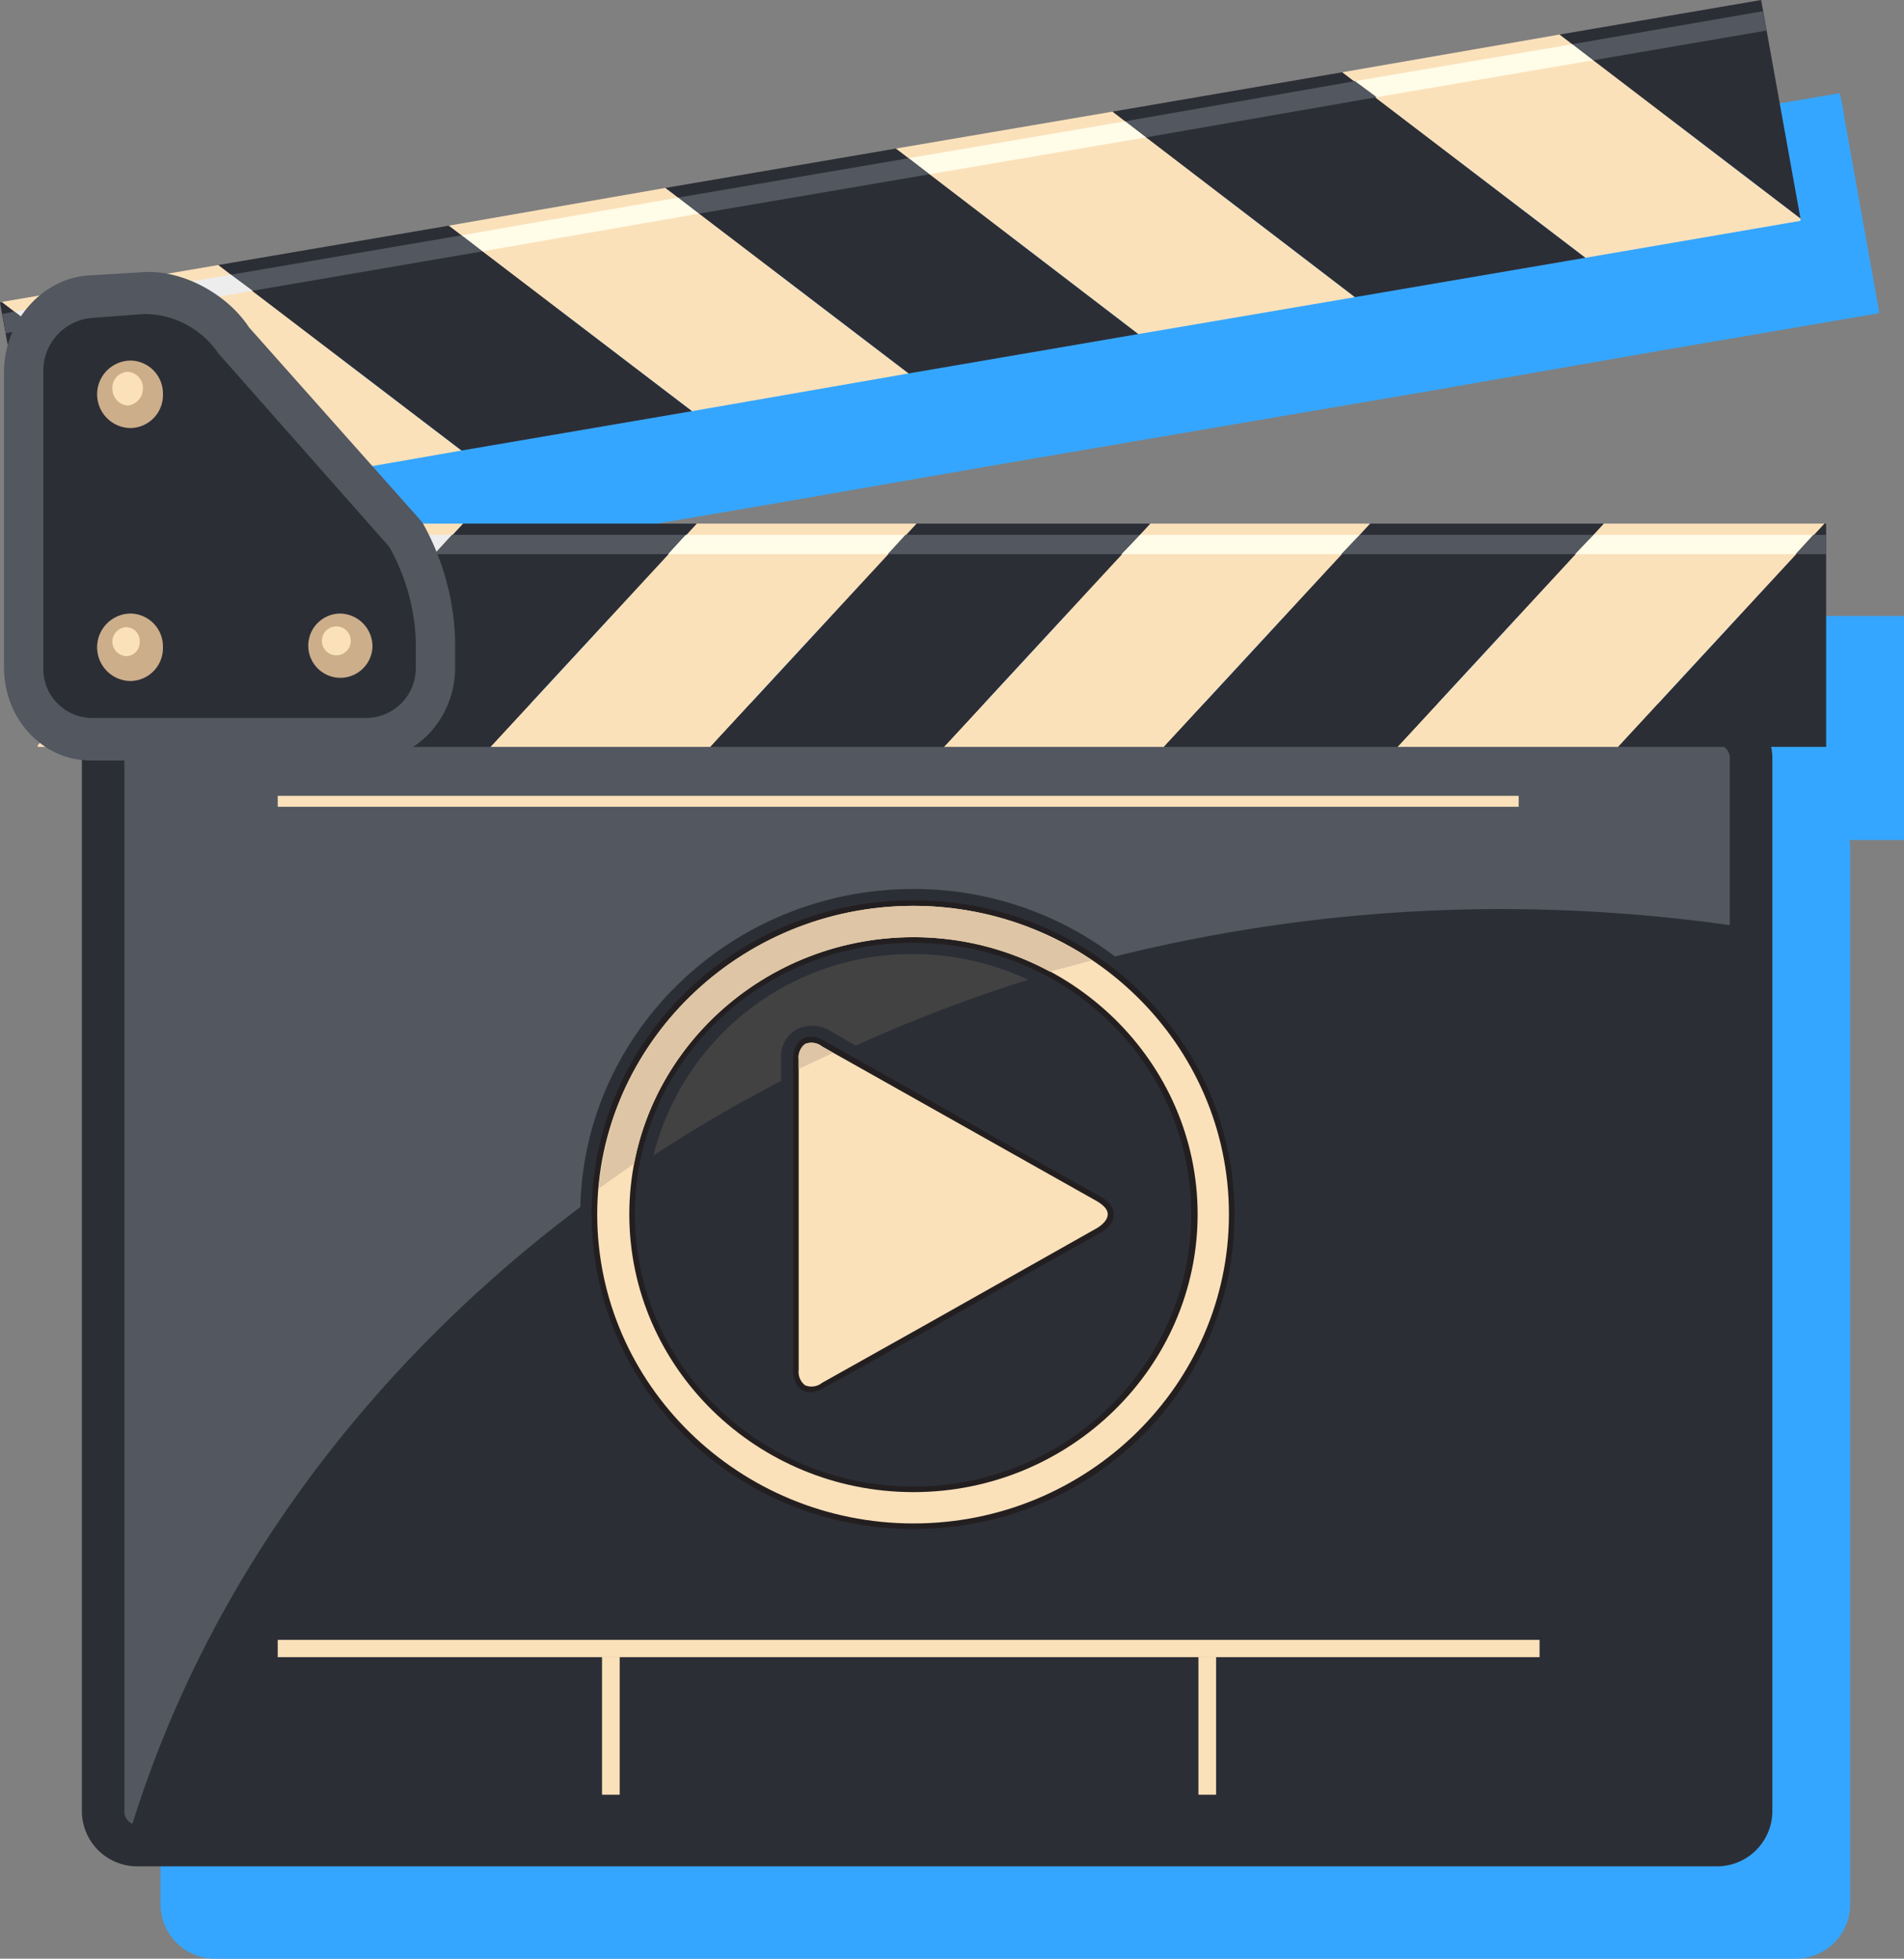 <svg xmlns="http://www.w3.org/2000/svg" viewBox="0 0 237.2 243.9"><rect x="0" y="0" width="237.2" height="243.9" fill="#808080" stroke="none"/><defs><style>.a{fill:#35a6ff;}.b{fill:#2c2e36;}.c{fill:#fbe1ba;}.d{fill:#231f20;}.e{fill:#525760;}.f{fill:#424242;}.g{fill:#dec5a5;}.h{fill:#fffce8;}.i{fill:#ededee;}.j{fill:#ccae8b;}</style></defs><path class="a" d="M237.2,76.7H62.5l-.2-.3-6.1-6.8,11-1.9,28.7-4.9,27-4.7,28.7-4.9,27-4.6,28.6-5L234.1,39v-.2l-4.2-23.4h0l-.4-2.4h0l-.3-1.4L204,15.9l-27,4.6-28.7,5-27,4.6L92.6,35l-27,4.6-28.7,5-6.2,1.1-3.1-.3-6.8.5a10.4,10.4,0,0,0-6.1,2.5l-4.8.8H9.7l1,5.4a11,11,0,0,0-.4,3.1V94.7a11.6,11.6,0,0,0,4.2,9.1v.8h1a10.6,10.6,0,0,0,4.5,1.6v131a6.8,6.8,0,0,0,6.9,6.7H223.6a6.8,6.8,0,0,0,6.9-6.7V105.9a5.7,5.7,0,0,0-.1-1.3h6.8Z"/><path class="b" d="M10.2,94.4a6.9,6.9,0,0,1,7-6.8H213.9a6.8,6.8,0,0,1,6.9,6.8V225.6a6.9,6.9,0,0,1-6.9,6.8H17.2a6.9,6.9,0,0,1-7-6.8Z"/><rect class="c" x="34.6" y="204.2" width="157.2" height="2.15"/><rect class="c" x="149.3" y="206.3" width="2.2" height="17.18"/><rect class="c" x="75" y="206.3" width="2.2" height="17.18"/><path class="d" d="M113.8,112.1c-22.2,0-40.1,17.5-40.1,39.1s17.9,39.2,40.1,39.2,40-17.5,40-39.2S135.9,112.1,113.8,112.1Zm0,73c-19.2,0-34.7-15.2-34.7-33.9s15.5-33.8,34.7-33.8,34.6,15.2,34.6,33.8S132.9,185.1,113.8,185.1Z"/><path class="c" d="M74.4,151.2c0,21.2,17.7,38.5,39.4,38.5s39.3-17.3,39.3-38.5-17.6-38.4-39.3-38.4S74.4,130.1,74.4,151.2Zm4,0c0-19,15.9-34.5,35.4-34.5s35.4,15.5,35.4,34.5-15.9,34.6-35.4,34.6S78.4,170.3,78.4,151.2Z"/><path class="e" d="M213.9,92.7H17.2a1.7,1.7,0,0,0-1.7,1.7V225.6a1.6,1.6,0,0,0,1,1.5c9.5-30.4,29.3-56.9,55.8-76.8.5-21.9,18.9-39.6,41.5-39.6a41.4,41.4,0,0,1,25.1,8.4,199.3,199.3,0,0,1,48.1-5.9,205.6,205.6,0,0,1,28.5,2V94.4A1.7,1.7,0,0,0,213.9,92.7Z"/><path class="f" d="M97.3,131.9a3.9,3.9,0,0,1,1.9-3.7,4.4,4.4,0,0,1,4.3.2l3.1,1.8a190.8,190.8,0,0,1,21.5-8.2,34,34,0,0,0-14.3-3.2,33.2,33.2,0,0,0-32.4,25.1q7.6-5,15.9-9.3Z"/><path class="d" d="M137.1,153.5c2.2-1.2,2.2-3.3,0-4.5l-13.2-7.4-7.9-4.5-13.3-7.5c-2.1-1.2-3.9-.2-3.9,2.3v38.7c0,2.5,1.8,3.5,3.9,2.2l13.3-7.4,7.9-4.5Z"/><path class="c" d="M100.3,130a2.1,2.1,0,0,0-.8,1.9v38.7a2.1,2.1,0,0,0,.8,1.9,2.1,2.1,0,0,0,2.1-.3l13.2-7.4,21.1-11.9c.8-.5,1.3-1.1,1.3-1.7s-.5-1.1-1.3-1.6l-34.3-19.3A2.1,2.1,0,0,0,100.3,130Z"/><path class="g" d="M74.6,148l4.4-3.1c3-16,17.5-28.2,34.8-28.2a35.7,35.7,0,0,1,17,4.3l5.2-1.4a39.6,39.6,0,0,0-22.2-6.8C93.2,112.8,76.3,128.3,74.6,148Z"/><path class="g" d="M100.3,130a2.1,2.1,0,0,0-.8,1.9v1.2l4.3-2-1.4-.8A2.1,2.1,0,0,0,100.3,130Z"/><polygon class="c" points="194.3 4.3 224.3 27.2 224.3 27.5 197.5 32.1 167.2 9 194.3 4.3"/><polygon class="c" points="82.9 23.4 113.2 46.5 86.2 51.2 55.9 28.1 82.9 23.4"/><polygon class="c" points="27.2 33 57.5 56.1 30.5 60.8 0.2 37.6 27.2 33"/><polygon class="c" points="138.6 13.9 168.8 37 141.8 41.6 111.6 18.5 138.6 13.9"/><polygon class="b" points="219.4 0 224.3 27.2 194.3 4.3 219.4 0"/><polygon class="b" points="167.2 9 197.5 32.1 168.8 37 138.6 13.9 167.2 9"/><polygon class="b" points="111.6 18.5 141.8 41.6 113.2 46.5 82.9 23.4 111.6 18.5"/><polygon class="b" points="55.9 28.1 86.2 51.2 57.5 56.1 27.2 33 55.9 28.1"/><polygon class="b" points="0 37.7 0.2 37.6 30.5 60.8 5 65.1 0 37.7"/><polygon class="h" points="195.9 5.5 198.5 7.5 171.5 12.1 168.8 10.1 195.9 5.5"/><polygon class="h" points="140.2 15.1 142.8 17.1 115.8 21.7 113.2 19.7 140.2 15.1"/><polygon class="h" points="84.5 24.6 87.1 26.6 60.1 31.3 57.5 29.3 84.5 24.6"/><polygon class="i" points="28.8 34.2 31.5 36.2 4.5 40.8 1.8 38.8 28.8 34.2"/><polygon class="e" points="219.6 1.4 220.1 3.8 198.5 7.5 195.9 5.5 219.6 1.4"/><polygon class="e" points="168.8 10.1 171.5 12.1 142.8 17.1 140.2 15.1 168.8 10.1"/><polygon class="e" points="113.2 19.7 115.8 21.7 87.1 26.6 84.5 24.6 113.2 19.7"/><polygon class="e" points="57.5 29.3 60.1 31.3 31.5 36.2 28.8 34.2 57.5 29.3"/><polygon class="e" points="4.5 40.8 0.7 41.5 0.3 39.1 1.8 38.8 4.5 40.8"/><polygon class="c" points="30.2 65.2 4.7 92.8 4.7 93 32 93 57.7 65.2 30.2 65.2"/><polygon class="c" points="143.3 65.2 117.6 93 145 93 170.7 65.2 143.3 65.2"/><polygon class="c" points="199.8 65.2 174.1 93 201.6 93 227.3 65.2 199.8 65.2"/><polygon class="c" points="86.8 65.2 61.1 93 88.5 93 114.2 65.2 86.8 65.2"/><polygon class="b" points="57.7 65.2 32 93 61.1 93 86.8 65.2 57.7 65.2"/><polygon class="b" points="114.2 65.2 88.5 93 117.6 93 143.3 65.2 114.2 65.2"/><polygon class="b" points="170.7 65.2 145 93 174.1 93 199.8 65.2 170.7 65.2"/><polygon class="b" points="227.5 65.2 227.3 65.2 201.6 93 227.5 93 227.5 65.2"/><polygon class="i" points="28.9 66.6 26.6 69 54.1 69 56.3 66.6 28.9 66.6"/><polygon class="h" points="85.4 66.6 83.2 69 110.6 69 112.8 66.6 85.4 66.6"/><polygon class="h" points="142 66.6 139.7 69 167.1 69 169.4 66.6 142 66.6"/><polygon class="h" points="198.5 66.6 196.2 69 223.7 69 225.9 66.6 198.5 66.6"/><polygon class="e" points="56.3 66.6 54.1 69 83.2 69 85.4 66.6 56.3 66.6"/><polygon class="e" points="112.8 66.6 110.6 69 139.7 69 142 66.6 112.8 66.6"/><polygon class="e" points="169.4 66.6 167.1 69 196.2 69 198.5 66.6 169.4 66.6"/><polygon class="e" points="223.7 69 227.5 69 227.5 66.6 225.9 66.6 223.7 69"/><path class="e" d="M17.7,33.9l-6.7.4C5.2,34.7.5,40.1.5,46.3V83.1c0,6.4,4.8,11.6,10.8,11.6H45.8c6,0,10.9-5.2,10.9-11.6V79.7a31.8,31.8,0,0,0-4-14.5l-.3-.4L30.7,40.4l.6.8C28.6,36.7,22.7,33.5,17.7,33.9Z"/><path class="b" d="M11.3,39.6a6.6,6.6,0,0,0-5.9,6.7V83.1a6.1,6.1,0,0,0,5.9,6.3H45.8a6.2,6.2,0,0,0,6-6.3V79.7a25.9,25.9,0,0,0-3.3-11.6L27.2,44A11.2,11.2,0,0,0,18,39.1Z"/><path class="j" d="M20.3,49.1a4.1,4.1,0,0,1-4,4.2,4.2,4.2,0,0,1,0-8.4A4.1,4.1,0,0,1,20.3,49.1Z"/><path class="j" d="M20.3,80.6a4.1,4.1,0,0,1-4,4.2,4.2,4.2,0,0,1,0-8.4A4.1,4.1,0,0,1,20.3,80.6Z"/><path class="j" d="M46.4,80.6a4,4,0,1,1-4-4.2A4.1,4.1,0,0,1,46.4,80.6Z"/><rect class="c" x="34.6" y="99.1" width="154.6" height="1.36"/><path class="c" d="M17.8,48.4a2.1,2.1,0,0,1-1.9,2.1A2.1,2.1,0,0,1,14,48.4a2,2,0,0,1,1.9-2.1A2,2,0,0,1,17.8,48.4Z"/><path class="c" d="M17.4,79.9a1.7,1.7,0,0,1-1.6,1.8,1.8,1.8,0,0,1,0-3.6A1.7,1.7,0,0,1,17.4,79.9Z"/><path class="c" d="M43.7,79.8a1.8,1.8,0,1,1-3.6,0,1.8,1.8,0,0,1,3.6,0Z"/></svg>